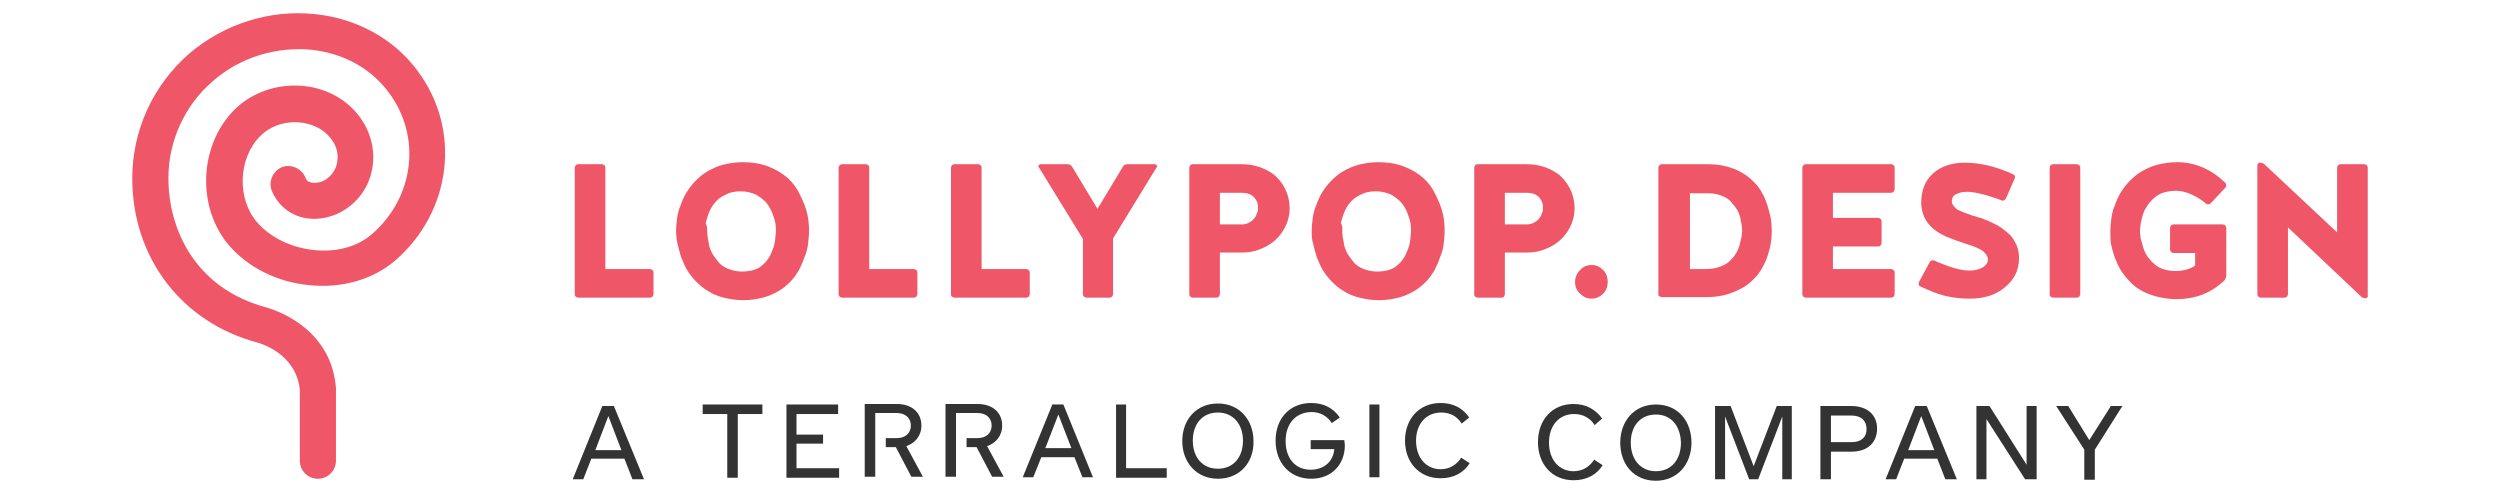 <svg width="189" height="38" viewBox="0 0 189 38" fill="none" xmlns="http://www.w3.org/2000/svg">
<path d="M23.881 1.074C20.43 0.694 16.941 1.794 14.286 4.07C11.555 6.459 10 9.873 10 13.476C10 19.506 13.755 24.398 19.52 25.915C19.633 25.953 22.402 26.712 22.667 29.48V34.828C22.667 35.587 23.274 36.193 24.033 36.193C24.791 36.193 25.398 35.587 25.398 34.828V29.442V29.329C25.019 24.55 20.392 23.336 20.202 23.261C14.703 21.819 12.731 17.268 12.731 13.476C12.731 10.669 13.944 7.976 16.106 6.118C18.154 4.335 20.885 3.501 23.578 3.766C25.967 4.032 28.053 5.17 29.418 7.028C31.884 10.366 31.315 14.955 28.091 17.723C26.991 18.671 25.398 19.089 23.691 18.899C21.985 18.709 20.43 17.951 19.444 16.813C17.889 15.03 18.003 11.959 19.671 10.29C21.15 8.811 23.578 9 24.753 10.176C25.322 10.745 25.588 11.39 25.512 12.072C25.474 12.679 25.171 13.172 24.715 13.513C24.374 13.779 23.843 13.893 23.464 13.779C23.312 13.741 23.16 13.665 23.085 13.4C22.781 12.717 21.985 12.376 21.302 12.641C20.619 12.944 20.278 13.741 20.544 14.424C20.961 15.41 21.719 16.092 22.705 16.396C23.843 16.737 25.246 16.472 26.27 15.713C27.408 14.917 28.091 13.665 28.205 12.262C28.318 10.783 27.75 9.304 26.65 8.204C24.298 5.852 20.126 5.89 17.699 8.318C15.044 11.01 14.855 15.675 17.32 18.558C18.761 20.226 20.961 21.326 23.35 21.554C25.815 21.819 28.167 21.137 29.835 19.733C34.159 16.017 34.918 9.797 31.542 5.321C29.798 2.97 27.029 1.415 23.881 1.074Z" fill="#EF5667"/>
<path d="M43.451 22.236V12.679C43.451 12.603 43.489 12.565 43.527 12.489C43.565 12.451 43.641 12.414 43.717 12.414H45.499C45.575 12.414 45.613 12.451 45.689 12.489C45.727 12.527 45.765 12.603 45.765 12.679V20.34H49.14C49.216 20.34 49.254 20.378 49.33 20.416C49.368 20.454 49.406 20.53 49.406 20.606V22.236C49.406 22.312 49.368 22.35 49.33 22.426C49.292 22.464 49.216 22.502 49.14 22.502H43.717C43.641 22.502 43.603 22.464 43.527 22.426C43.451 22.388 43.451 22.312 43.451 22.236Z" fill="#EF5667"/>
<path d="M51.112 17.458C51.112 17.154 51.15 16.813 51.188 16.51C51.226 16.206 51.302 15.865 51.453 15.524C51.567 15.182 51.719 14.841 51.909 14.537C52.098 14.234 52.326 13.931 52.591 13.665C52.857 13.4 53.16 13.134 53.502 12.944C53.843 12.755 54.222 12.565 54.677 12.451C55.132 12.338 55.625 12.262 56.156 12.262C56.877 12.262 57.56 12.376 58.129 12.603C58.697 12.831 59.191 13.134 59.57 13.476C59.949 13.817 60.252 14.234 60.48 14.727C60.708 15.182 60.897 15.637 61.011 16.092C61.125 16.547 61.163 17.003 61.163 17.458C61.163 17.799 61.125 18.102 61.087 18.444C61.049 18.785 60.973 19.089 60.821 19.43C60.708 19.771 60.556 20.113 60.404 20.416C60.215 20.719 60.025 21.023 59.759 21.288C59.494 21.554 59.191 21.819 58.849 22.009C58.508 22.199 58.129 22.388 57.673 22.502C57.218 22.616 56.725 22.692 56.194 22.692C55.663 22.692 55.17 22.616 54.715 22.502C54.26 22.388 53.881 22.236 53.539 22.009C53.198 21.819 52.895 21.554 52.629 21.288C52.364 21.023 52.136 20.719 51.947 20.416C51.757 20.113 51.643 19.771 51.491 19.43C51.378 19.089 51.302 18.747 51.226 18.444C51.15 18.14 51.112 17.761 51.112 17.458ZM53.464 17.458C53.464 17.61 53.464 17.761 53.502 17.951C53.539 18.14 53.577 18.33 53.615 18.596C53.691 18.823 53.767 19.051 53.919 19.278C54.07 19.506 54.222 19.695 54.374 19.885C54.563 20.075 54.791 20.226 55.094 20.34C55.398 20.454 55.739 20.53 56.081 20.53C56.384 20.53 56.687 20.492 56.953 20.416C57.218 20.34 57.446 20.226 57.598 20.075C57.787 19.923 57.939 19.771 58.053 19.582C58.204 19.392 58.28 19.202 58.356 19.013C58.432 18.823 58.508 18.634 58.546 18.444C58.584 18.254 58.622 18.065 58.622 17.913C58.622 17.761 58.66 17.647 58.66 17.496C58.66 17.306 58.66 17.116 58.622 16.889C58.584 16.661 58.508 16.434 58.394 16.13C58.28 15.827 58.129 15.561 57.939 15.334C57.749 15.106 57.484 14.917 57.18 14.727C56.839 14.575 56.46 14.462 56.005 14.462C55.55 14.462 55.17 14.537 54.829 14.727C54.488 14.879 54.222 15.106 54.032 15.334C53.843 15.561 53.691 15.827 53.577 16.13C53.464 16.434 53.388 16.699 53.35 16.889C53.464 17.078 53.464 17.268 53.464 17.458Z" fill="#EF5667"/>
<path d="M63.4 22.236V12.679C63.4 12.603 63.438 12.565 63.476 12.489C63.514 12.451 63.59 12.414 63.666 12.414H65.448C65.524 12.414 65.562 12.451 65.638 12.489C65.676 12.527 65.714 12.603 65.714 12.679V20.34H69.089C69.165 20.34 69.203 20.378 69.279 20.416C69.317 20.454 69.355 20.53 69.355 20.606V22.236C69.355 22.312 69.317 22.35 69.279 22.426C69.241 22.464 69.165 22.502 69.089 22.502H63.666C63.59 22.502 63.552 22.464 63.476 22.426C63.438 22.388 63.4 22.312 63.4 22.236Z" fill="#EF5667"/>
<path d="M71.896 22.236V12.679C71.896 12.603 71.934 12.565 71.972 12.489C72.01 12.451 72.085 12.414 72.161 12.414H73.944C74.02 12.414 74.058 12.451 74.133 12.489C74.171 12.527 74.209 12.603 74.209 12.679V20.34H77.585C77.661 20.34 77.699 20.378 77.775 20.416C77.812 20.454 77.85 20.53 77.85 20.606V22.236C77.85 22.312 77.812 22.35 77.775 22.426C77.737 22.464 77.661 22.502 77.585 22.502H72.161C72.085 22.502 72.048 22.464 71.972 22.426C71.896 22.388 71.896 22.312 71.896 22.236Z" fill="#EF5667"/>
<path d="M78.533 12.641C78.533 12.603 78.495 12.603 78.495 12.565C78.495 12.527 78.495 12.527 78.533 12.489C78.571 12.451 78.609 12.414 78.647 12.414H80.695C80.846 12.414 80.998 12.489 81.074 12.641L82.97 15.789L84.867 12.641C84.942 12.489 85.056 12.414 85.246 12.414H87.294C87.332 12.414 87.408 12.451 87.446 12.489C87.446 12.527 87.484 12.527 87.484 12.565C87.484 12.603 87.484 12.603 87.446 12.641L84.146 18.027V22.236C84.146 22.312 84.108 22.35 84.07 22.426C84.032 22.464 83.956 22.502 83.88 22.502H82.136C82.06 22.502 82.022 22.464 81.946 22.426C81.908 22.388 81.87 22.312 81.87 22.236V18.065L78.533 12.641Z" fill="#EF5667"/>
<path d="M89.911 22.236V12.679C89.911 12.603 89.949 12.565 89.987 12.489C90.025 12.451 90.1 12.414 90.176 12.414H93.817C94.348 12.414 94.841 12.489 95.258 12.641C95.676 12.793 96.017 12.982 96.32 13.21C96.586 13.438 96.814 13.703 97.003 14.007C97.193 14.31 97.306 14.613 97.382 14.879C97.458 15.182 97.496 15.448 97.496 15.751C97.496 16.396 97.306 16.965 96.965 17.496C96.624 18.027 96.169 18.406 95.638 18.671C95.107 18.937 94.576 19.089 93.969 19.089H92.224V22.236C92.224 22.312 92.186 22.35 92.148 22.426C92.111 22.464 92.035 22.502 91.959 22.502H90.176C90.1 22.502 90.063 22.464 89.987 22.426C89.949 22.388 89.911 22.312 89.911 22.236ZM92.224 16.965H93.893C94.083 16.965 94.234 16.927 94.386 16.851C94.538 16.775 94.652 16.699 94.728 16.623C94.803 16.548 94.879 16.434 94.955 16.32C94.993 16.206 95.031 16.092 95.069 16.017C95.107 15.941 95.107 15.827 95.107 15.751C95.107 15.637 95.107 15.524 95.069 15.372C95.031 15.22 94.955 15.106 94.879 14.993C94.803 14.879 94.652 14.765 94.5 14.689C94.31 14.613 94.121 14.575 93.855 14.575H92.224V16.965V16.965Z" fill="#EF5667"/>
<path d="M99.165 17.458C99.165 17.154 99.203 16.813 99.241 16.51C99.279 16.206 99.355 15.865 99.506 15.524C99.62 15.182 99.772 14.841 99.961 14.537C100.151 14.234 100.379 13.931 100.644 13.665C100.91 13.4 101.213 13.134 101.554 12.944C101.896 12.755 102.275 12.565 102.73 12.451C103.185 12.338 103.678 12.262 104.209 12.262C104.93 12.262 105.612 12.376 106.181 12.603C106.75 12.831 107.243 13.134 107.622 13.476C108.002 13.817 108.305 14.234 108.533 14.727C108.76 15.182 108.95 15.637 109.064 16.092C109.177 16.547 109.215 17.003 109.215 17.458C109.215 17.799 109.177 18.102 109.14 18.444C109.102 18.785 109.026 19.089 108.874 19.43C108.76 19.771 108.609 20.113 108.457 20.416C108.267 20.719 108.078 21.023 107.812 21.288C107.547 21.554 107.243 21.819 106.902 22.009C106.561 22.199 106.181 22.388 105.726 22.502C105.271 22.616 104.778 22.692 104.247 22.692C103.716 22.692 103.223 22.616 102.768 22.502C102.313 22.388 101.934 22.236 101.592 22.009C101.251 21.819 100.947 21.554 100.682 21.288C100.416 21.023 100.189 20.719 99.999 20.416C99.81 20.113 99.696 19.771 99.544 19.43C99.43 19.089 99.355 18.747 99.279 18.444C99.165 18.102 99.165 17.761 99.165 17.458ZM101.478 17.458C101.478 17.61 101.478 17.761 101.516 17.951C101.554 18.14 101.592 18.33 101.63 18.596C101.706 18.823 101.782 19.051 101.934 19.278C102.085 19.506 102.237 19.695 102.389 19.885C102.578 20.075 102.806 20.226 103.109 20.34C103.413 20.454 103.754 20.53 104.095 20.53C104.399 20.53 104.702 20.492 104.968 20.416C105.233 20.34 105.461 20.226 105.612 20.075C105.802 19.923 105.954 19.771 106.068 19.582C106.219 19.392 106.295 19.202 106.371 19.013C106.447 18.823 106.523 18.634 106.561 18.444C106.598 18.254 106.636 18.065 106.636 17.913C106.636 17.761 106.674 17.647 106.674 17.496C106.674 17.306 106.674 17.116 106.636 16.889C106.598 16.661 106.523 16.434 106.409 16.13C106.295 15.827 106.143 15.561 105.954 15.334C105.764 15.106 105.499 14.917 105.195 14.727C104.854 14.575 104.475 14.462 104.019 14.462C103.564 14.462 103.185 14.537 102.844 14.727C102.502 14.879 102.237 15.106 102.047 15.334C101.858 15.561 101.706 15.827 101.592 16.13C101.478 16.434 101.403 16.699 101.365 16.889C101.516 17.078 101.478 17.268 101.478 17.458Z" fill="#EF5667"/>
<path d="M111.453 22.236V12.679C111.453 12.603 111.491 12.565 111.529 12.489C111.567 12.451 111.643 12.414 111.719 12.414H115.36C115.891 12.414 116.384 12.489 116.801 12.641C117.218 12.793 117.559 12.982 117.863 13.21C118.128 13.438 118.356 13.703 118.545 14.007C118.735 14.31 118.849 14.613 118.925 14.879C119 15.182 119.038 15.448 119.038 15.751C119.038 16.396 118.849 16.965 118.507 17.496C118.166 18.027 117.711 18.406 117.18 18.671C116.649 18.937 116.118 19.089 115.511 19.089H113.767V22.236C113.767 22.312 113.729 22.35 113.691 22.426C113.653 22.502 113.577 22.502 113.501 22.502H111.719C111.643 22.502 111.605 22.464 111.529 22.426C111.453 22.388 111.453 22.312 111.453 22.236ZM113.767 16.965H115.435C115.625 16.965 115.777 16.927 115.928 16.851C116.08 16.775 116.194 16.699 116.27 16.623C116.346 16.548 116.421 16.434 116.497 16.32C116.535 16.206 116.573 16.092 116.611 16.017C116.649 15.941 116.649 15.827 116.649 15.751C116.649 15.637 116.649 15.524 116.611 15.372C116.573 15.22 116.497 15.106 116.421 14.993C116.346 14.879 116.194 14.765 116.042 14.689C115.853 14.613 115.663 14.575 115.397 14.575H113.767V16.965Z" fill="#EF5667"/>
<path d="M119.076 21.326C119.076 20.985 119.19 20.681 119.456 20.416C119.683 20.151 119.987 20.037 120.328 20.037C120.669 20.037 120.935 20.151 121.2 20.416C121.428 20.644 121.542 20.947 121.542 21.326C121.542 21.668 121.428 21.971 121.2 22.198C120.973 22.426 120.669 22.578 120.328 22.578C119.987 22.578 119.721 22.464 119.456 22.198C119.19 21.971 119.076 21.668 119.076 21.326Z" fill="#EF5667"/>
<path d="M125.372 22.236V12.679C125.372 12.603 125.41 12.565 125.448 12.489C125.486 12.451 125.562 12.414 125.638 12.414H128.975C129.506 12.414 129.999 12.451 130.454 12.565C130.909 12.679 131.289 12.831 131.63 13.02C131.971 13.21 132.275 13.438 132.54 13.703C132.806 13.969 133.033 14.234 133.185 14.537C133.375 14.841 133.488 15.144 133.602 15.486C133.716 15.827 133.792 16.13 133.868 16.472C133.906 16.775 133.943 17.116 133.943 17.42C133.943 17.875 133.906 18.33 133.792 18.785C133.678 19.24 133.526 19.695 133.299 20.113C133.071 20.568 132.768 20.947 132.388 21.288C132.009 21.63 131.554 21.895 130.947 22.123C130.378 22.35 129.696 22.464 128.975 22.464H125.638C125.562 22.464 125.524 22.426 125.448 22.388C125.372 22.388 125.372 22.312 125.372 22.236ZM127.648 20.34H128.975C129.278 20.34 129.582 20.302 129.847 20.226C130.113 20.151 130.34 20.037 130.53 19.923C130.72 19.809 130.871 19.62 131.023 19.468C131.175 19.278 131.251 19.127 131.364 18.937C131.44 18.747 131.516 18.558 131.554 18.368C131.592 18.178 131.63 17.989 131.668 17.875C131.668 17.723 131.706 17.61 131.706 17.496C131.706 17.344 131.706 17.192 131.668 17.003C131.63 16.851 131.592 16.623 131.554 16.396C131.478 16.168 131.402 15.941 131.251 15.751C131.137 15.562 130.947 15.372 130.796 15.182C130.606 14.993 130.378 14.879 130.075 14.765C129.772 14.651 129.43 14.613 129.089 14.613H127.761V20.34H127.648Z" fill="#EF5667"/>
<path d="M136.257 22.236V12.679C136.257 12.603 136.295 12.565 136.333 12.489C136.371 12.451 136.447 12.414 136.522 12.414H142.97C143.046 12.414 143.084 12.451 143.16 12.489C143.197 12.527 143.235 12.603 143.235 12.679V14.31C143.235 14.386 143.197 14.424 143.16 14.499C143.122 14.537 143.046 14.575 142.97 14.575H138.57V16.472H141.984C142.06 16.472 142.098 16.51 142.173 16.548C142.211 16.585 142.249 16.661 142.249 16.737V18.368C142.249 18.444 142.211 18.482 142.173 18.558C142.136 18.596 142.06 18.634 141.984 18.634H138.57V20.34H142.97C143.046 20.34 143.084 20.378 143.16 20.416C143.197 20.454 143.235 20.53 143.235 20.606V22.236C143.235 22.312 143.197 22.35 143.16 22.426C143.122 22.464 143.046 22.502 142.97 22.502H136.522C136.447 22.502 136.409 22.464 136.333 22.426C136.295 22.388 136.257 22.312 136.257 22.236Z" fill="#EF5667"/>
<path d="M145.056 21.478C145.056 21.44 145.056 21.402 145.056 21.402C145.056 21.364 145.056 21.326 145.094 21.288L145.89 19.809C145.928 19.733 145.966 19.695 146.042 19.695C146.118 19.657 146.194 19.695 146.232 19.695C147.331 20.189 148.204 20.454 148.886 20.454C149.266 20.454 149.607 20.378 149.873 20.226C150.138 20.075 150.29 19.847 150.29 19.62C150.29 19.506 150.252 19.392 150.176 19.278C150.1 19.165 150.024 19.089 149.948 19.013C149.873 18.937 149.721 18.861 149.569 18.785C149.417 18.709 149.266 18.634 149.114 18.596C148.962 18.558 148.811 18.482 148.545 18.406C147.749 18.14 147.142 17.913 146.801 17.723C145.928 17.268 145.397 16.585 145.283 15.751C145.246 15.599 145.246 15.448 145.246 15.296C145.246 14.386 145.549 13.627 146.156 13.096C146.763 12.565 147.559 12.3 148.545 12.3C149.721 12.3 150.934 12.603 152.186 13.172C152.338 13.248 152.376 13.362 152.3 13.513L151.655 14.993C151.617 15.068 151.579 15.106 151.503 15.144C151.428 15.182 151.352 15.182 151.314 15.144C150.1 14.689 149.228 14.499 148.697 14.499C148.356 14.499 148.09 14.575 147.862 14.689C147.635 14.803 147.559 14.993 147.559 15.22C147.559 15.296 147.559 15.372 147.597 15.41C147.635 15.486 147.673 15.524 147.711 15.599C147.749 15.637 147.825 15.713 147.862 15.751C147.9 15.789 147.976 15.865 148.09 15.903C148.204 15.941 148.28 15.979 148.355 16.017C148.431 16.055 148.545 16.092 148.659 16.13C148.773 16.168 148.886 16.206 148.962 16.244C149.038 16.282 149.152 16.32 149.342 16.358C149.493 16.396 149.607 16.472 149.721 16.472C150.062 16.585 150.328 16.699 150.555 16.813C150.783 16.927 151.048 17.041 151.314 17.23C151.579 17.42 151.807 17.61 151.996 17.799C152.186 17.989 152.3 18.254 152.452 18.52C152.565 18.823 152.641 19.127 152.641 19.506C152.641 20.378 152.3 21.137 151.579 21.706C150.897 22.312 149.986 22.578 148.886 22.578C148.204 22.578 147.597 22.502 146.99 22.35C146.383 22.199 145.777 21.933 145.132 21.63C145.094 21.63 145.056 21.554 145.056 21.478Z" fill="#EF5667"/>
<path d="M154.955 22.236V12.679C154.955 12.603 154.993 12.565 155.03 12.489C155.068 12.451 155.144 12.414 155.22 12.414H157.003C157.078 12.414 157.116 12.451 157.192 12.489C157.23 12.527 157.268 12.603 157.268 12.679V22.236C157.268 22.312 157.23 22.35 157.192 22.426C157.154 22.464 157.078 22.502 157.003 22.502H155.22C155.144 22.502 155.106 22.464 155.03 22.426C154.955 22.388 154.955 22.312 154.955 22.236Z" fill="#EF5667"/>
<path d="M159.544 17.458C159.544 17.154 159.582 16.813 159.62 16.51C159.657 16.206 159.733 15.865 159.885 15.524C159.999 15.182 160.151 14.841 160.34 14.537C160.53 14.234 160.757 13.931 161.023 13.665C161.288 13.4 161.592 13.134 161.933 12.944C162.274 12.755 162.654 12.565 163.109 12.451C163.564 12.338 164.057 12.262 164.588 12.262C165.953 12.262 167.167 12.793 168.229 13.817C168.267 13.855 168.305 13.931 168.305 14.007C168.305 14.082 168.267 14.158 168.229 14.196L167.129 15.372C167.091 15.41 167.015 15.448 166.939 15.448C166.863 15.448 166.826 15.448 166.75 15.372C166.446 15.106 166.067 14.879 165.65 14.689C165.233 14.499 164.853 14.424 164.512 14.424C164.209 14.424 163.905 14.462 163.64 14.537C163.374 14.613 163.147 14.727 162.957 14.879C162.767 15.03 162.616 15.182 162.464 15.372C162.312 15.561 162.236 15.751 162.123 15.903C162.047 16.092 161.971 16.282 161.933 16.472C161.895 16.661 161.857 16.851 161.819 17.003C161.819 17.154 161.781 17.268 161.781 17.42C161.781 17.534 161.781 17.685 161.819 17.837C161.819 17.989 161.857 18.14 161.933 18.368C161.971 18.558 162.047 18.785 162.123 18.975C162.199 19.164 162.312 19.354 162.464 19.544C162.616 19.733 162.767 19.885 162.957 20.037C163.147 20.189 163.374 20.302 163.64 20.378C163.905 20.454 164.209 20.492 164.512 20.492C164.778 20.492 165.005 20.454 165.309 20.378C165.574 20.302 165.802 20.189 165.953 20.075V19.127H164.322C164.247 19.127 164.209 19.089 164.133 19.051C164.095 19.013 164.057 18.937 164.057 18.861V17.23C164.057 17.154 164.095 17.116 164.133 17.041C164.171 17.003 164.247 16.965 164.322 16.965H168.039C168.115 16.965 168.153 17.003 168.229 17.041C168.267 17.078 168.305 17.154 168.305 17.23V20.795C168.305 20.985 168.229 21.137 168.115 21.25C167.129 22.161 165.953 22.616 164.55 22.616C164.019 22.616 163.526 22.54 163.071 22.426C162.616 22.312 162.236 22.161 161.895 21.971C161.554 21.781 161.25 21.554 160.985 21.25C160.719 20.985 160.492 20.681 160.302 20.378C160.113 20.075 159.999 19.733 159.847 19.392C159.733 19.051 159.657 18.709 159.582 18.406C159.544 18.102 159.544 17.799 159.544 17.458Z" fill="#EF5667"/>
<path d="M170.656 22.236V12.527C170.656 12.489 170.656 12.414 170.694 12.376C170.732 12.338 170.77 12.3 170.846 12.3C170.997 12.3 171.111 12.338 171.225 12.451L176.686 17.572V12.679C176.686 12.603 176.724 12.565 176.762 12.489C176.8 12.451 176.876 12.414 176.952 12.414H178.734C178.81 12.414 178.848 12.451 178.924 12.489C178.962 12.527 179 12.603 179 12.679V22.388C179 22.426 179 22.464 178.962 22.502C178.924 22.54 178.886 22.54 178.81 22.54C178.697 22.54 178.583 22.502 178.507 22.426L172.97 17.192V22.236C172.97 22.312 172.932 22.35 172.894 22.426C172.856 22.464 172.78 22.502 172.704 22.502H170.922C170.846 22.502 170.808 22.464 170.732 22.426C170.694 22.388 170.656 22.312 170.656 22.236Z" fill="#EF5667"/>
<path d="M47.813 36.231L47.206 34.676H44.703L44.096 36.231H43.299L45.537 30.694H46.409L48.685 36.231H47.813ZM45.992 31.453L45.006 34.032H46.978L45.992 31.453Z" fill="#333333"/>
<path d="M120.555 32.135C120.214 31.604 119.683 31.301 119 31.301C117.863 31.301 117.104 32.173 117.104 33.463C117.104 34.752 117.863 35.624 118.963 35.624C119.645 35.624 120.176 35.283 120.518 34.752L121.162 35.169C120.707 35.89 119.949 36.307 118.963 36.307C117.332 36.307 116.27 35.093 116.27 33.425C116.27 31.756 117.332 30.542 118.963 30.542C119.911 30.542 120.631 30.959 121.124 31.642L120.555 32.135Z" fill="#333333"/>
<path d="M125.183 36.345C123.514 36.345 122.49 35.094 122.49 33.463C122.49 31.832 123.552 30.58 125.183 30.58C126.851 30.58 127.875 31.832 127.875 33.463C127.875 35.094 126.813 36.345 125.183 36.345ZM125.183 31.339C124.007 31.339 123.286 32.211 123.286 33.463C123.286 34.714 124.007 35.624 125.183 35.624C126.358 35.624 127.079 34.752 127.079 33.463C127.041 32.211 126.358 31.339 125.183 31.339Z" fill="#333333"/>
<path d="M134.74 36.231V31.491L132.919 36.231H132.237L130.416 31.491V36.231H129.658V30.694H130.833L132.578 35.245L134.323 30.694H135.46V36.231H134.74V36.231Z" fill="#333333"/>
<path d="M139.974 34.145H138.419V36.231H137.622V30.694H139.936C141.187 30.694 141.908 31.377 141.908 32.401C141.908 33.425 141.225 34.145 139.974 34.145ZM139.974 33.425C140.732 33.425 141.112 33.045 141.112 32.439C141.112 31.832 140.732 31.415 139.974 31.415H138.419V33.425H139.974Z" fill="#333333"/>
<path d="M147.066 36.231L146.459 34.676H143.956L143.349 36.231H142.553L144.79 30.694H145.663L147.938 36.231H147.066ZM145.246 31.453L144.259 34.032H146.232L145.246 31.453Z" fill="#333333"/>
<path d="M153.096 36.231L150.176 31.68V36.231H149.417V30.694H150.404L153.21 35.132V30.694H153.969V36.231H153.096V36.231Z" fill="#333333"/>
<path d="M158.368 33.994V36.269H157.572V33.994L155.448 30.694H156.358L157.951 33.273L159.582 30.694H160.454L158.368 33.994Z" fill="#333333"/>
<path d="M55.777 31.301V36.118H54.981V31.301H53.122V30.58H57.636V31.301H55.777Z" fill="#333333"/>
<path d="M59.456 36.08V30.58H63.362V31.301H60.215V32.856H62.225V33.539H60.215V35.397H63.438V36.118H59.456V36.08Z" fill="#333333"/>
<path d="M81.833 36.08L81.226 34.563H78.723L78.116 36.08H77.319L79.557 30.58H80.391L82.629 36.08H81.833ZM80.012 31.339L79.026 33.88H80.998L80.012 31.339Z" fill="#333333"/>
<path d="M84.374 36.08V30.58H85.132V35.397H88.204V36.118H84.374V36.08Z" fill="#333333"/>
<path d="M92.073 36.193C90.442 36.193 89.38 34.942 89.38 33.349C89.38 31.718 90.442 30.504 92.073 30.504C93.704 30.504 94.765 31.756 94.765 33.349C94.803 34.942 93.741 36.193 92.073 36.193ZM92.073 31.187C90.897 31.187 90.176 32.059 90.176 33.311C90.176 34.562 90.897 35.435 92.073 35.435C93.248 35.435 93.969 34.562 93.969 33.311C93.969 32.097 93.248 31.187 92.073 31.187Z" fill="#333333"/>
<path d="M97.193 33.349C97.193 34.639 97.913 35.511 99.089 35.511C100.075 35.511 100.796 34.904 100.872 33.956H99.089V33.273H101.63C101.63 33.387 101.668 33.501 101.668 33.69C101.668 35.018 100.758 36.193 99.127 36.193C97.496 36.193 96.434 34.98 96.434 33.311C96.434 31.642 97.496 30.467 99.127 30.467C100.075 30.467 100.796 30.846 101.289 31.566L100.682 31.984C100.341 31.453 99.81 31.149 99.127 31.149C97.913 31.187 97.193 32.059 97.193 33.349Z" fill="#333333"/>
<path d="M103.526 36.08V30.58H104.285V36.08H103.526Z" fill="#333333"/>
<path d="M110.505 32.022C110.164 31.491 109.671 31.187 108.95 31.187C107.812 31.187 107.054 32.059 107.054 33.311C107.054 34.6 107.812 35.473 108.912 35.473C109.595 35.473 110.126 35.132 110.467 34.6L111.112 35.018C110.657 35.738 109.898 36.156 108.912 36.156C107.281 36.156 106.219 34.942 106.219 33.311C106.219 31.68 107.281 30.467 108.912 30.467C109.86 30.467 110.581 30.846 111.074 31.566L110.505 32.022Z" fill="#333333"/>
<path d="M68.52 33.728C69.165 33.501 69.658 32.97 69.658 32.173C69.658 31.187 68.938 30.542 67.8 30.542H65.373V36.042H66.169V34.183V32.78V31.225H67.8C68.445 31.225 68.862 31.604 68.862 32.173C68.862 32.742 68.445 33.121 67.8 33.121H66.966V33.804H67.724L68.9 36.042H69.772L68.52 33.728Z" fill="#333333"/>
<path d="M74.626 33.728C75.271 33.501 75.764 32.97 75.764 32.173C75.764 31.187 75.044 30.542 73.906 30.542H71.479V36.042H72.275V34.183V32.78V31.225H73.906C74.551 31.225 74.968 31.604 74.968 32.173C74.968 32.742 74.551 33.121 73.906 33.121H73.072V33.804H73.83L75.006 36.042H75.878L74.626 33.728Z" fill="#333333"/>
</svg>
